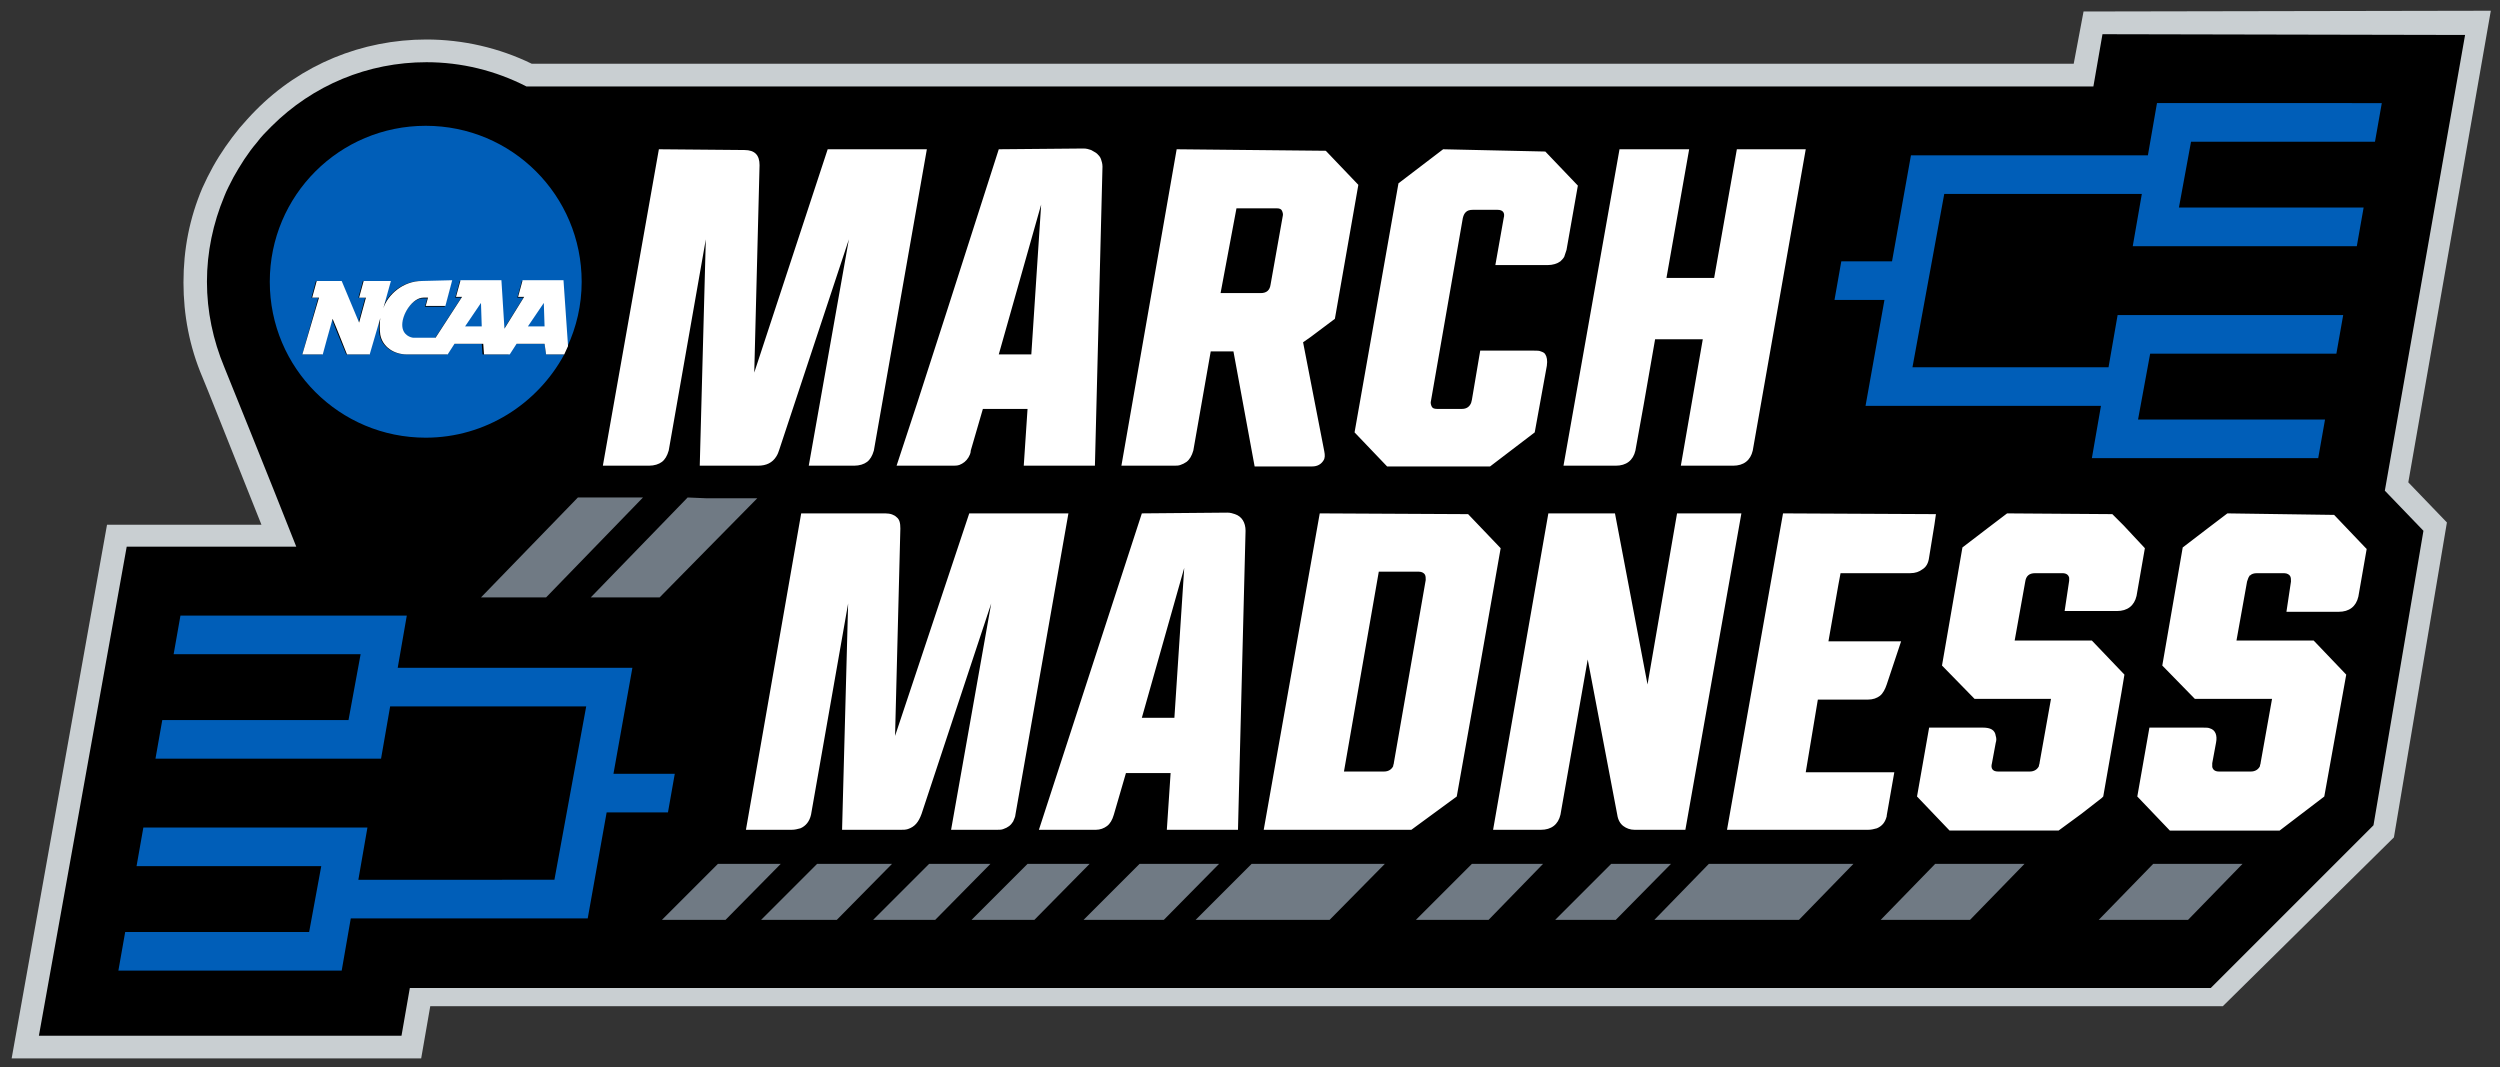 <?xml version="1.0" encoding="utf-8"?>
<!-- Generator: Adobe Illustrator 25.0.1, SVG Export Plug-In . SVG Version: 6.00 Build 0)  -->
<svg version="1.1" id="Layer_1" xmlns="http://www.w3.org/2000/svg" xmlns:xlink="http://www.w3.org/1999/xlink" x="0px" y="0px"
	 viewBox="0 0 250 106.7" style="enable-background:new 0 0 250 106.7;" xml:space="preserve">
<rect x="0" y="0" width="250" height="106.7" fill="#333333" stroke="none"/>
<style type="text/css">
	.st0{fill:#C9CFD2;}
	.st1{fill:#005EB8;}
	.st2{fill:#FFFFFF;}
	.st3{fill:#707A84;}
</style>
<g transform="matrix(.757 0 0 .757 -.047 -.062)">
	<path class="st0" d="M275.3,1.6L274,8.5l-203.7,0C66,6.4,61.2,5.3,56.4,5.3c-8.5,0-16.6,3.3-22.6,9.4c-0.7,0.7-1.4,1.5-2.1,2.3
		c-1.3,1.6-2.5,3.3-3.5,5.1c-0.5,0.9-1,1.9-1.4,2.8c-1.7,4-2.5,8.1-2.5,12.5c0,4.3,0.8,8.5,2.5,12.5c0.2,0.4,4,10,7.8,19.5H14.2
		L1.6,139.9h54.1l1.2-6.9l236.8,0l22.6-22.3l7-41.6l-5.1-5.3l10.9-62.3L275.3,1.6z"/>
	<path d="M277.8,4.6l-1.2,6.9h-207C65.5,9.4,61,8.3,56.4,8.3c-7.7,0-15,3-20.5,8.5c-0.7,0.7-1.3,1.3-1.9,2.1c-1.2,1.4-2.2,3-3.1,4.6
		c-0.4,0.8-0.9,1.7-1.2,2.5c-1.5,3.6-2.3,7.4-2.3,11.3c0,3.9,0.8,7.7,2.3,11.3c0.2,0.5,5.8,14.3,9.5,23.7H16.8L5.2,136.9h47.9
		l1.1-6.3l237.9,0l21.5-21.5l6.6-38.9l-5.1-5.3l10.6-60.2L277.8,4.6z"/>
	<path class="st1" d="M285,13.7l-1.2,6.9h-31.3l-2.5,14h-6.7l-0.9,5.1h6.6l-2.5,14h31.1l-1.2,6.9h29.9l0.9-5.1h-24.7l1.6-8.7h24.6
		l0.9-5.1h-29.8l-1.2,6.9h-25.9l4.2-22.9h26.1l-1.2,6.9h29.6l0.9-5.1h-24.4l1.6-8.7h24.3l0.9-5.1L285,13.7L285,13.7z M56.3,16.7
		c-11.4,0-20.6,9.2-20.6,20.6s9.2,20.6,20.6,20.6c7.9,0,14.8-4.5,18.3-11h-2.4L72,45.5h-3.9l-0.9,1.4h-3.4l-0.1-1.4H60l-0.9,1.4
		h-5.4c-1.7,0-3.2-1-3.5-2.6c-0.1-0.7-0.1-1.5,0-2.2l-1.4,4.8l-3,0c0,0-1.6-3.8-1.9-4.7c-0.3,1-1.3,4.7-1.3,4.7H40l2.1-7.5h-0.9
		l0.6-2.2h3.3l2.3,5.5l0.9-3.3l-0.9,0l0.6-2.2l3.6,0l-1,3.6c0.6-1.8,2.6-3.6,5.1-3.6l4,0l-0.9,3.4h-2.6c0,0,0.2-0.7,0.3-1.1l-0.6,0
		c-1.4,0-2.8,2.1-2.8,3.6c0,1.5,1.2,1.7,1.5,1.7l2.9,0l3.5-5.4l-0.8,0l0.6-2.2h5.4l0.4,6.4l2.6-4.2h-0.8l0.6-2.2h5.4l0.6,8.7
		c1.2-2.6,1.9-5.5,1.9-8.6C76.9,25.9,67.7,16.7,56.3,16.7L56.3,16.7z M23.9,81.4L23,86.5h24.7l-1.6,8.7H21.5l-0.9,5.1h29.8l1.2-6.9
		h25.9l-4.2,22.9H47.4l1.2-6.9H19l-0.9,5.1h24.4l-1.6,8.7H16.6l-0.9,5.1h29.5l1.2-6.9h31.3l2.5-14h8.1l0.9-5.1h-8.1l2.5-14H52.6
		l1.2-6.9L23.9,81.4L23.9,81.4z"/>
	<path class="st2" d="M87.1,19.8l-7.4,41.8h0.4h5.7c0.7,0,1.3-0.2,1.7-0.5c0.4-0.3,0.7-0.8,0.9-1.5l4.9-27.9l-0.8,29.9h7.7
		c1.1,0,1.9-0.4,2.4-1.2c0.2-0.3,0.3-0.6,0.4-0.9l9.2-27.8l-5.3,29.9h6c0.7,0,1.3-0.2,1.7-0.5c0.4-0.3,0.7-0.8,0.9-1.5l7-39.8h-13.1
		l-9.7,29.5l0.7-27.4c0-1.3-0.6-2-2-2L87.1,19.8L87.1,19.8z M155.5,19.8l-7.3,41.8h6.9c0.3,0,0.7,0,0.9-0.1c0.3-0.1,0.5-0.2,0.8-0.4
		c0.4-0.3,0.7-0.8,0.9-1.5l2.3-13.1h3l1.4,7.6l1.4,7.6h7.6c0.7,0,1.2-0.3,1.5-0.8c0.2-0.3,0.2-0.7,0.1-1.2l-2.8-14.4l1-0.7l3.2-2.4
		l3.1-17.7l-4.3-4.5L155.5,19.8L155.5,19.8z M190.7,19.8l-5.9,4.5L179,57.2l4.3,4.5h13.6l5.9-4.5l1.6-8.8c0.1-0.7,0-1.2-0.2-1.5
		c-0.1-0.2-0.3-0.3-0.6-0.4c-0.2-0.1-0.5-0.1-0.9-0.1h-7.1l-1.1,6.5c0,0.1-0.1,0.3-0.1,0.4c-0.2,0.5-0.6,0.8-1.2,0.8h-3.3
		c-0.4,0-0.6-0.1-0.7-0.3c-0.1-0.2-0.2-0.5-0.1-0.8l4.2-24.1c0.1-0.4,0.2-0.6,0.4-0.8c0.2-0.2,0.5-0.3,0.9-0.3h3.3
		c0.7,0,1,0.4,0.8,1.1l-1.1,6.2h6.9c0.7,0,1.3-0.2,1.7-0.5c0.2-0.2,0.4-0.4,0.5-0.6c0.1-0.3,0.2-0.6,0.3-0.9l1.5-8.5l-4.3-4.5
		L190.7,19.8L190.7,19.8z M214,19.8l-3.7,20.9l-3.7,20.9h6.9c1.4,0,2.3-0.7,2.6-2l1.1-6.1l1.5-8.6h6.3l-2.9,16.7h6.9
		c1.4,0,2.3-0.7,2.6-2l7-39.8h-9.1l-1.5,8.5l-1.5,8.5h-6.3l3-17L214,19.8L214,19.8z M132,19.8l-6.7,20.9l-4.1,12.7l-2.7,8.2h7.4
		c0.3,0,0.6,0,0.9-0.1c0.5-0.2,0.9-0.5,1.2-1c0.1-0.2,0.3-0.5,0.3-0.9l1.6-5.5h5.9l-0.5,7.5h9.4l1-39.5c0-0.4-0.1-0.7-0.2-1
		c-0.1-0.3-0.3-0.5-0.5-0.7c-0.2-0.2-0.5-0.3-0.8-0.5c-0.3-0.1-0.6-0.2-1-0.2L132,19.8L132,19.8z M137.6,27.1l-1.3,19.8H132
		L137.6,27.1L137.6,27.1z M163.4,27.6h5.3c0.4,0,0.6,0.1,0.7,0.3c0.1,0.2,0.2,0.5,0.1,0.8l-1.6,9c-0.1,0.7-0.5,1.1-1.3,1.1h-5.3
		L163.4,27.6L163.4,27.6z M55.8,37.2c-2.5,0-4.5,1.8-5.1,3.6l1-3.6l-3.6,0l-0.6,2.2l0.9,0l-0.9,3.3l-2.3-5.5h-3.3l-0.6,2.2h0.9
		L40,46.9h2.7c0,0,1-3.7,1.3-4.7c0.4,0.9,1.9,4.7,1.9,4.7l3,0l1.4-4.8c-0.1,0.7-0.1,1.5,0,2.2c0.3,1.6,1.8,2.6,3.5,2.6h5.4l0.9-1.4
		h3.8l0.1,1.4h3.4l0.9-1.4H72l0.2,1.4h2.4l0.5-1.1l-0.6-8.7h-5.4l-0.6,2.2h0.8l-2.6,4.2l-0.4-6.4h-5.4l-0.6,2.2l0.8,0l-3.5,5.4
		l-2.9,0c-0.3,0-1.5-0.3-1.5-1.7c0-1.5,1.4-3.6,2.8-3.6l0.6,0c-0.1,0.4-0.3,1.1-0.3,1.1h2.6l0.9-3.4L55.8,37.2L55.8,37.2z
		 M105.9,67.9l-7.3,41.8h6c0.5,0,0.8-0.1,1.2-0.2c0.7-0.3,1.2-0.9,1.4-1.8l4.9-27.9l-0.8,29.9h7.7c0.4,0,0.7,0,1-0.1
		c0.9-0.3,1.4-0.9,1.8-2l9.2-27.8l-5.3,29.9h6c0.3,0,0.7,0,0.9-0.1c0.6-0.2,1-0.5,1.3-1c0.1-0.3,0.3-0.6,0.3-0.9l7-39.8h-13.1
		l-4.9,14.7l-4.9,14.7l0.7-27.4c0-0.7-0.1-1.2-0.5-1.5c-0.3-0.3-0.8-0.5-1.5-0.5L105.9,67.9L105.9,67.9z M150.9,67.9l-6.8,20.9
		l-6.8,20.9h7.4c0,0,0.1,0,0.1,0c0.6,0,1.1-0.2,1.5-0.5c0.4-0.3,0.7-0.8,0.9-1.5l1.6-5.5h5.9l-0.5,7.5h9.4l0.2-8l0.8-31.5
		c0-1.1-0.5-1.9-1.4-2.2c-0.3-0.1-0.6-0.2-1-0.2L150.9,67.9L150.9,67.9z M174.4,67.9l-7.4,41.8h19.5l3-2.2l3-2.2l3.2-18l2.6-14.8
		l-4.3-4.5L174.4,67.9L174.4,67.9z M204.6,67.9l-7.3,41.8h6.3c1.4,0,2.3-0.7,2.6-2l3.6-20.5l3.9,20.5c0.1,0.7,0.4,1.2,0.8,1.5
		c0.4,0.3,0.9,0.5,1.5,0.5h6.7l7.4-41.8h-8.5l-3.9,22.6l-4.3-22.6L204.6,67.9L204.6,67.9z M235.6,67.9l-3.7,20.9l-3.7,20.9h18.6
		c0.5,0,0.8-0.1,1.2-0.2c0.7-0.3,1.1-0.8,1.3-1.6c0-0.1,0-0.1,0-0.1l1-5.7h-11.7l0.8-4.8l0.8-4.8h6.6c0.7,0,1.2-0.2,1.6-0.5
		c0.4-0.3,0.7-0.9,0.9-1.5l1.9-5.7h-9.6l1.3-7.4l0.3-1.6h9.2c0.7,0,1.2-0.2,1.6-0.5c0.5-0.3,0.8-0.8,0.9-1.6l0.7-4.3l0.2-1.4
		L235.6,67.9L235.6,67.9z M265.2,67.9l-2.5,1.9l-3.4,2.6l-2.7,15.6l4.3,4.4H271l-1.5,8.4c0,0.2-0.1,0.3-0.1,0.5
		c-0.2,0.4-0.6,0.7-1.2,0.7H264c-0.7,0-1-0.4-0.8-1.1l0.5-2.7c0.1-0.3,0.1-0.6,0-0.9c-0.1-0.8-0.7-1.1-1.7-1.1h-7.1l-1.6,9.1
		l4.3,4.5H272l3-2.2l2.7-2.1l0.2-0.2l2.4-13.7l0.4-2.4l-4.3-4.5h-10.2l1.4-7.8c0.1-0.7,0.5-1.1,1.3-1.1h3.6c0.5,0,0.8,0.2,0.9,0.6
		c0,0.1,0,0.3,0,0.4l-0.3,2l-0.3,2h6.9c1.4,0,2.3-0.7,2.6-2l1.1-6.3l-2.8-3l-1.5-1.5L265.2,67.9L265.2,67.9z M294.3,67.9l-2.5,1.9
		l-3.4,2.6l-2.7,15.6l4.3,4.4h10.2l-1.5,8.4c0,0.2-0.1,0.3-0.1,0.5c-0.2,0.4-0.6,0.7-1.2,0.7h-4.2c-0.5,0-0.8-0.2-0.9-0.6
		c0-0.1,0-0.3,0-0.5l0.5-2.7c0.2-1-0.1-1.7-0.8-1.9c-0.2-0.1-0.5-0.1-0.9-0.1h-7.1l-1.6,9.1l4.3,4.5h14.5l5.9-4.5l2.9-16.1l-4.3-4.5
		h-10.2l1.4-7.8c0.1-0.3,0.2-0.6,0.3-0.7c0,0,0-0.1,0.1-0.1c0.2-0.2,0.5-0.3,0.9-0.3h3.6c0.4,0,0.7,0.2,0.8,0.4
		c0.1,0.2,0.1,0.4,0.1,0.7l-0.3,2l-0.3,2h6.9c1.4,0,2.3-0.7,2.6-2l1.1-6.3l-0.2-0.2l-4.1-4.3L294.3,67.9L294.3,67.9z M156.5,75.1
		l-1.3,19.8h-4.3L156.5,75.1L156.5,75.1z M182.2,75.6h5.3c0.4,0,0.7,0.2,0.8,0.4c0.1,0.2,0.1,0.4,0.1,0.7l-4.2,24.1
		c0,0.2-0.1,0.3-0.1,0.5c-0.2,0.4-0.6,0.7-1.2,0.7h-5.3L182.2,75.6L182.2,75.6z"/>
	<path class="st3" d="M76.4,65.8L63.6,79h8.6L85,65.8h-4.5H76.4L76.4,65.8z M90.9,65.8L78.1,79h9.1l6.2-6.3l6.7-6.8h-6.8L90.9,65.8
		L90.9,65.8z M203.9,114.2c-0.1,0-0.2,0-0.3,0h-6.3h-2.8l-7.4,7.4h1.5h8.1L203.9,114.2L203.9,114.2z M225.8,114.2l-7.2,7.4h19.1
		l7.2-7.4h-16.6h-1.8H225.8L225.8,114.2z M94.9,114.2l-7.4,7.4h2.2h6.2l7.3-7.4h-4.6L94.9,114.2L94.9,114.2z M108,114.2l-7.4,7.4
		h3.4h6.6l7.3-7.4h-6.7C111.3,114.2,108,114.2,108,114.2z M122.8,114.2l-7.4,7.4h1.5h5.6h1.1l7.3-7.4h-5.1
		C125.8,114.2,122.8,114.2,122.8,114.2z M135.8,114.2l-7.4,7.4h1.4h6.9l7.3-7.4h-6.7L135.8,114.2L135.8,114.2z M150.6,114.2
		l-7.4,7.4h5.5h3.4h1.7l7.3-7.4h-6.9L150.6,114.2L150.6,114.2z M165.4,114.2l-7.4,7.4h13.6h4.1l7.3-7.4h-15h-1L165.4,114.2
		L165.4,114.2z M212.9,114.2l-7.4,7.4h1.8h6.2l7.3-7.4h-4.6L212.9,114.2L212.9,114.2z M255.7,114.2l-7.2,7.4h8.6h3.2l7.2-7.4h-9.8
		L255.7,114.2L255.7,114.2z M284.5,114.2l-7.2,7.4h8.6h3.2l7.2-7.4h-9.8C286.3,114.2,284.5,114.2,284.5,114.2z"/>
	<path class="st1" d="M69.8,43.2l2.1-3.1l0.1,3.1H69.8z M61.5,43.2l2.1-3.1l0.1,3.1H61.5z"/>
</g>
</svg>
